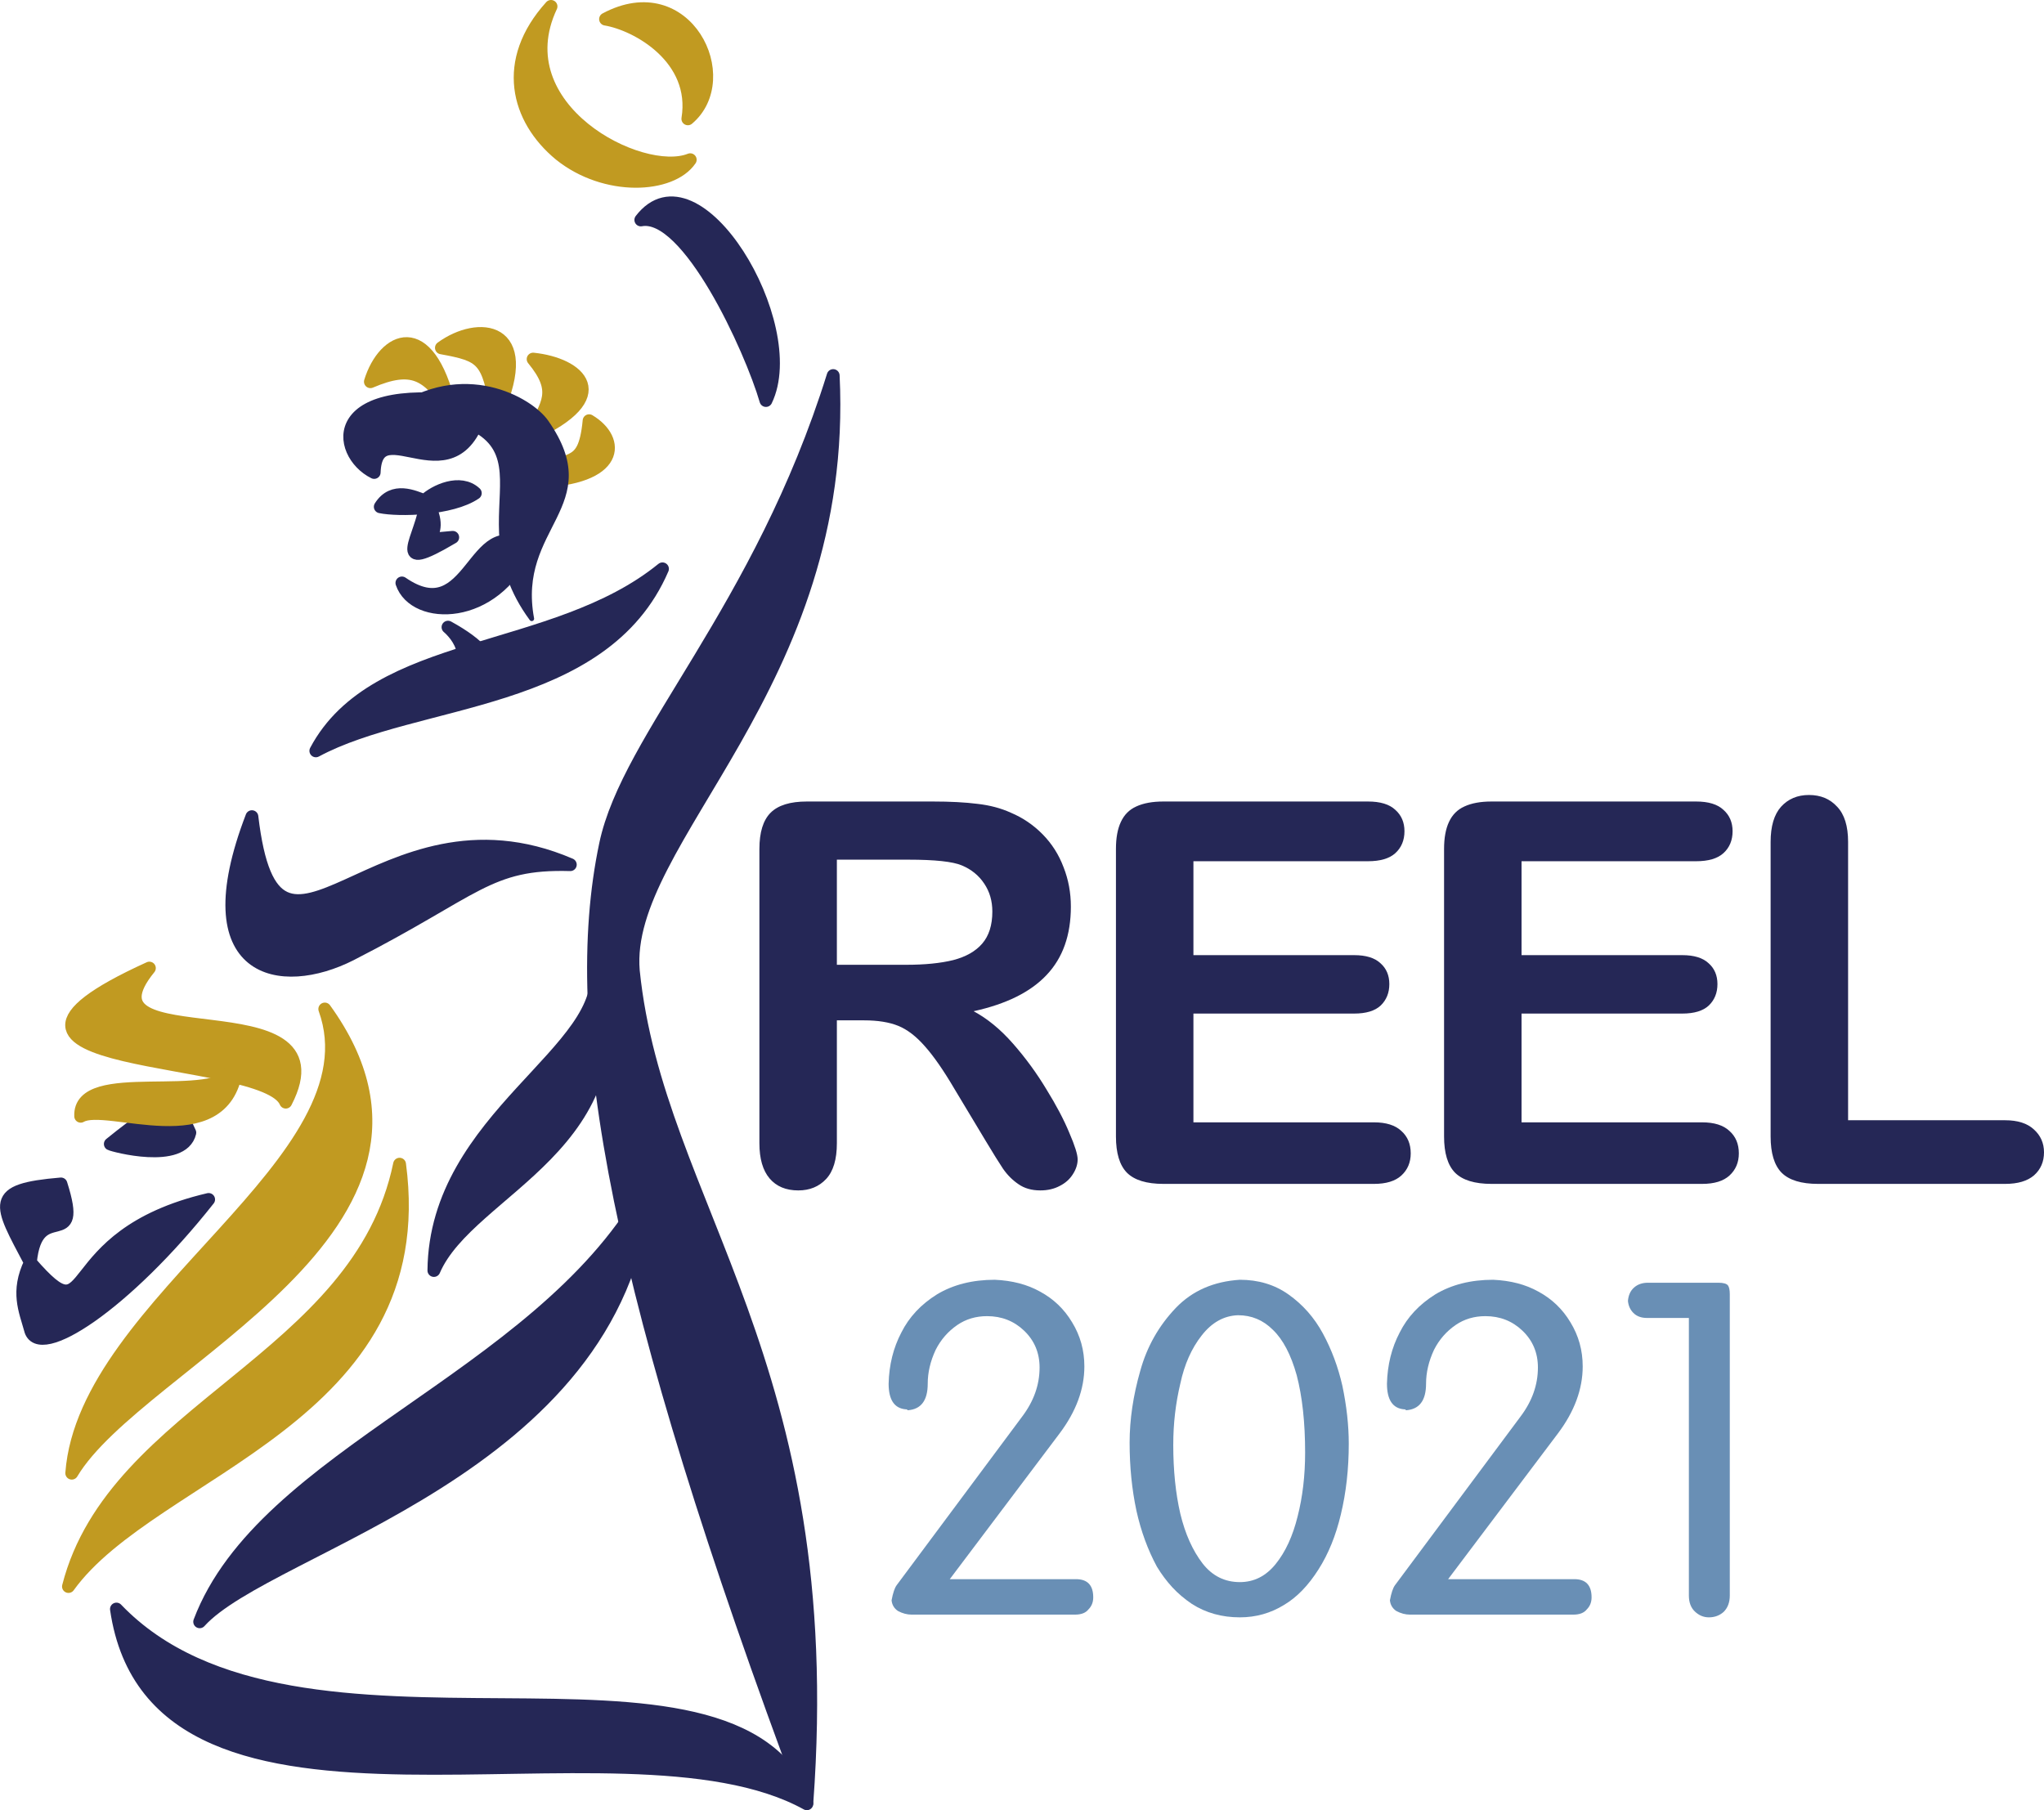 <svg version="1.1" id="aa19357a-6bb5-425a-b5e5-c2439d084a3a" x="0" y="0" xml:space="preserve" width="434.613" height="384.933" xmlns="http://www.w3.org/2000/svg">
  <style type="text/css" id="style2">
    .st0,.st8{fill:#252756;stroke:#252756;stroke-width:2.734;stroke-linecap:round;stroke-linejoin:round}.st8{fill:#c19a21;stroke:#c19a21}
  </style>
  <g id="f6af9979-bd13-4d12-be13-715ea5d865ed" transform="translate(-.04 -.034)">
    <g id="e04c8ead-0534-430f-919a-0580238312dd">
      <path id="a4ff1283-da0f-4311-ad09-01760150af51" class="st0" d="M171.6 383.4C131 275 120.7 218 128.8 179.6c4.8-22.9 32.8-49.7 48.4-99.7 3.2 65.9-44.9 98.7-42.5 126.6 5.1 50 43.8 83.1 36.9 176.9z"/>
      <path id="af12d4da-6144-4ded-bae5-892ddbb6d61c" class="st0" d="M162.9 85.2c7.8-16.1-14.8-53.8-26.6-38.4 10-1.9 23.4 27.4 26.6 38.4z"/>
      <path id="b3ca00e3-7626-4c17-afa8-597e5480d9ae" class="st0" d="M140.9 121c-12.6 29.3-52.4 27.2-73.7 38.7 12.7-23.9 50.6-19.9 73.7-38.7z"/>
      <path id="a6dee863-a0fa-4570-8dcc-45b99e7982e6" class="st0" d="M126.7 205.4c3.5 18-34.1 32-34.4 64.8 7.5-17.5 44.8-26.6 34.4-64.8z"/>
      <path id="abb92436-e5fd-400e-b8b5-6e9b46fc62a0" class="st0" d="M137.1 253.8C114 293.6 56 309.2 42.5 344.9c14.8-16.4 88.5-32 94.6-91.1z"/>
      <path id="b61644ba-d85f-4de0-a880-455a068829a9" class="st0" d="M40.4 240.9c-1.6 6.7-16.4 2.7-16.9 2.4 12.6-10.2 13.9-9.1 16.9-2.4z"/>
      <path id="b99dcf63-0cc4-4ff7-b9c3-aa3addec254c" class="st0" d="M93.1 146.3c10.8-5.9 2.2-12.9 2.2-12.9 14.2 7.8 9 13.1-2.2 12.9z"/>
      <path id="b9893c72-738c-4a4f-93e4-df977dce144c" class="st0" d="M44.4 255.1c-33.3 7.8-23.4 30.1-37.9 13.4 1.3-14 11.3-1.6 6.5-16.7-15.3 1.3-13.2 4-6.5 16.7-3 6.2-1.1 10.2 0 14.2 1.6 6.9 20.2-5.2 37.9-27.6z"/>
      <path id="e0f7d9ca-429e-4138-839b-338a01c44c73" class="st0" d="M101.1 104.9c-3.2-3-8.6-.5-10.8 1.6-2.2-.8-6.7-3-9.4 1.3 3.8.8 15.1.6 20.2-2.9z"/>
      <path id="f4a2ce94-f2a0-4636-8e1f-204e32a6c941" class="st0" d="M96.3 114.3c-13.7 8.1-6.5.3-5.6-7.8 5.3 9.1-4.6 8.6 5.6 7.8z"/>
      <path id="f7637c0f-e61e-4ddc-865c-8bb32b306584" class="st0" d="M24.8 342.2c8.3 57 107 19.4 146.8 41.4-15.6-41.1-108.4-1.3-146.8-41.4z"/>
      <path id="a93c5d0b-25c5-4509-8b08-c84480a09ecc" class="st0" d="M121.3 183.9c-41.1-17.7-62.6 32.8-67.7-10.2-12.9 33.6 6.2 36.8 21 29.3 26.8-13.7 29.2-19.6 46.7-19.1z"/>
      <path id="b1d444aa-7db4-4ad9-9d4a-7440b556f060" class="st0" d="M111.9 116.7C105.2 132 88.2 132 85.5 124c14.8 10.2 15.1-15.4 26.4-7.3z"/>
      <path id="a612fd96-10a1-4456-9849-d9a89f4857fa" class="st0" d="M102.7 86c-33.9-5.6-31.2 10.5-23.1 14.5.5-13.9 17.8 7.6 23.1-14.5z"/>
    </g>
    <g aria-label="REEL" transform="translate(152.746 251.787)" id="text19" font-size="113.595" font-family="ArialRoundedMTBold" letter-spacing="-6" fill="#252756">
      <path d="M31.006-34.777h-5.769v26.124q0 5.159-2.274 7.6-2.274 2.44-5.935 2.44-3.938 0-6.101-2.552-2.163-2.551-2.163-7.488v-62.566q0-5.325 2.385-7.71t7.71-2.385h26.79q5.547 0 9.485.5 3.938.443 7.1 1.885Q66.06-77.32 69-74.325q2.94 2.995 4.438 6.989 1.553 3.938 1.553 8.375 0 9.097-5.159 14.532-5.103 5.436-15.53 7.71 4.382 2.33 8.375 6.878 3.994 4.548 7.1 9.707 3.161 5.103 4.88 9.263 1.776 4.104 1.776 5.657 0 1.609-1.054 3.217-.998 1.553-2.773 2.44-1.775.944-4.105.944-2.773 0-4.66-1.332-1.885-1.275-3.272-3.272-1.33-1.997-3.66-5.88l-6.6-10.982q-3.55-6.046-6.38-9.207-2.773-3.162-5.657-4.327-2.884-1.164-7.266-1.164zm9.429-34.168H25.237v22.353h14.754q5.935 0 9.984-.998 4.05-1.054 6.157-3.495 2.163-2.496 2.163-6.822 0-3.383-1.72-5.935-1.719-2.607-4.77-3.883-2.884-1.22-11.37-1.22z" id="path140"/>
      <path d="M138.157-68.612H101.05v19.968h34.168q3.771 0 5.602 1.72 1.886 1.663 1.886 4.437 0 2.773-1.83 4.548-1.831 1.72-5.658 1.72H101.05v23.129h38.383q3.883 0 5.824 1.83 1.997 1.775 1.997 4.77 0 2.885-1.997 4.715Q143.316 0 139.433 0H94.672q-5.38 0-7.766-2.385-2.33-2.385-2.33-7.71v-61.124q0-3.55 1.055-5.768 1.053-2.275 3.272-3.273 2.274-1.054 5.769-1.054h43.485q3.938 0 5.824 1.775 1.942 1.72 1.942 4.548 0 2.885-1.942 4.66-1.886 1.719-5.824 1.719z" id="path142"/>
      <path d="M207.924-68.612h-37.107v19.968h34.168q3.771 0 5.602 1.72 1.886 1.663 1.886 4.437 0 2.773-1.83 4.548-1.831 1.72-5.658 1.72h-34.168v23.129H209.2q3.883 0 5.824 1.83 1.997 1.775 1.997 4.77 0 2.885-1.997 4.715Q213.083 0 209.2 0H164.44q-5.38 0-7.766-2.385-2.33-2.385-2.33-7.71v-61.124q0-3.55 1.055-5.768 1.054-2.275 3.272-3.273 2.274-1.054 5.769-1.054h43.485q3.939 0 5.824 1.775 1.942 1.72 1.942 4.548 0 2.885-1.942 4.66-1.885 1.719-5.823 1.719z" id="path144"/>
      <path d="M240.252-72.717v59.183h33.39q3.994 0 6.102 1.942 2.163 1.94 2.163 4.88 0 2.996-2.108 4.882Q277.692 0 273.643 0h-39.77q-5.38 0-7.765-2.385-2.33-2.385-2.33-7.71v-62.622q0-4.992 2.219-7.487 2.274-2.496 5.935-2.496 3.716 0 5.99 2.496 2.33 2.44 2.33 7.487z" id="path146"/>
    </g>
    <g aria-label="2021" transform="translate(183.96 343.38)" id="text21" font-size="99" font-family="Arial-Rounded" fill="#698fb5">
      <path d="M5.027-49.113q.145-5.994 2.707-10.877 2.466-4.93 7.59-8.12 5.172-3.095 12.278-3.095 5.56.242 9.62 2.514 4.302 2.32 6.816 6.526 2.61 4.254 2.61 9.378 0 7.25-5.27 14.26L18.032-7.54h26.828q3.674 0 3.674 3.867 0 1.547-1.015 2.562Q46.648 0 44.666 0H9.91q-1.45 0-2.9-.773-1.21-.822-1.354-2.272.435-2.32 1.063-3.19l26.732-35.917q3.674-4.883 3.674-10.393 0-4.69-3.287-7.831-3.239-3.094-7.88-3.094-3.577 0-6.332 1.885-2.949 2.03-4.592 5.27-1.692 3.625-1.692 7.202 0 5.365-4.254 5.655l-.097-.096-.096-.097H8.7q-3.674-.29-3.674-5.462z" id="path149"/>
      <path d="M56.268-36.545q0-7.396 2.272-15.324 2.127-7.686 7.589-13.39 5.22-5.414 13.583-5.946 5.898 0 10.297 3.094 4.592 3.239 7.347 8.315 2.804 5.172 4.158 11.166 1.353 6.478 1.353 12.278 0 8.073-1.692 15.082-1.595 6.72-4.737 11.65-3.239 5.124-7.3 7.541-4.302 2.66-9.426 2.66-5.752 0-10.2-2.853-2.368-1.595-4.157-3.529-1.788-1.933-3.287-4.399-2.9-5.365-4.35-11.891-1.45-6.816-1.45-14.454zm9.28.387q0 8.218 1.5 14.695 1.546 6.43 4.737 10.587 3.093 3.963 7.927 3.963 4.496 0 7.59-3.818 3.142-3.868 4.689-10.152 1.595-6.236 1.595-13.583 0-9.572-1.789-16.436-1.837-6.574-5.075-9.668-3.094-3.094-7.396-3.094-4.496.145-7.735 4.303-3.238 4.109-4.544 10.248-1.498 6.284-1.498 12.955z" id="path151"/>
      <path d="M110.988-49.113q.145-5.994 2.707-10.877 2.466-4.93 7.59-8.12 5.172-3.095 12.278-3.095 5.56.242 9.62 2.514 4.302 2.32 6.816 6.526 2.61 4.254 2.61 9.378 0 7.25-5.27 14.26L123.993-7.54h26.828q3.674 0 3.674 3.867 0 1.547-1.015 2.562Q152.609 0 150.627 0H115.87q-1.45 0-2.9-.773-1.21-.822-1.354-2.272.435-2.32 1.063-3.19l26.732-35.917q3.674-4.883 3.674-10.393 0-4.69-3.287-7.831-3.239-3.094-7.88-3.094-3.577 0-6.332 1.885-2.949 2.03-4.592 5.27-1.692 3.625-1.692 7.202 0 5.365-4.254 5.655l-.097-.096-.097-.097h-.193q-3.674-.29-3.674-5.462z" id="path153"/>
      <path d="M175.184-63.083h-8.895q-1.837 0-2.9-1.064-1.015-1.015-1.16-2.562.145-1.789 1.256-2.804 1.16-1.063 2.997-1.063h14.937q1.644 0 2.08.58.386.532.386 1.885v64.05q0 2.176-1.305 3.48Q181.274.58 179.438.58q-1.692 0-2.998-1.257-1.256-1.208-1.256-3.384z" id="path155"/>
    </g>
    <g id="a4273265-a686-4b02-9602-ee61fd811033">
      <path id="e16796c9-77b7-4f22-9324-049a5cba1df8" class="st8" d="M69.1 214.6c11.6 32.3-51.1 62.1-53.8 98.7 14.3-24 87.4-52.2 53.8-98.7z"/>
      <path id="b7bf2c45-7d4f-4b37-9ac3-5c4de6065d9f" class="st8" d="M14.6 337.4c9.7-37.9 61.8-48.1 70.4-89.8 7.2 54.1-52.4 64.8-70.4 89.8z"/>
      <path id="b6be01f3-a3bd-4044-8b5e-61c8dea40395" class="st8" d="M31.8 205.9c-48.4 22 24.5 17.7 29 28.5 13.2-25.5-45.7-8-29-28.5z"/>
      <path id="bf9b2f63-fd22-437d-b512-475d81de91bf" class="st8" d="M112.9 92.5c18.3-8.3 10.2-15.1.5-16.1 5.5 6.7 3.3 9.4-.5 16.1z"/>
      <path id="a94f3eb1-e3b9-48bf-8b19-47c1511ea0df" class="st8" d="M114 102.4c18-.5 18-8.9 11.3-12.9-1.1 11.6-5.1 6.2-11.3 12.9z"/>
      <path id="b7057996-580d-4113-bb67-59ee90e082a9" class="st8" d="M50.3 227.5c-2.7 18.3-27.7 6.7-33.1 9.9-.5-10.8 28.8-1.9 33.1-9.9z"/>
      <path id="f1219d80-a2a3-459e-9e29-a97f123d4918" class="st8" d="M117.2 1.4c-10.5 11.6-7.3 23.9 1.9 31.5 9.7 7.8 23.7 7 27.7 1.1-10.5 4.2-39.8-10.9-29.6-32.6z"/>
      <path id="e1f35579-3065-45ad-bb71-cc824428eae1" class="st8" d="M128.8 4.1c6.7 1.1 19.6 8.3 17.5 21.2 10.2-8.6-.3-30.4-17.5-21.2z"/>
      <path id="e538a5b5-d56a-4c85-953a-f8d649dcde09" class="st8" d="M105.7 87.7c8.1-18.3-4-19.4-11.8-13.7 8.8 1.6 9.9 2.4 11.8 13.7z"/>
      <path id="bf488352-2484-4a04-8542-249aeb1e7542" class="st8" d="M95.7 86.6c-4.6-19.4-14-14.8-16.9-5.4 8.9-3.8 12.1-1.6 16.9 5.4z"/>
    </g>
  </g>
  <path id="b4c45702-83dc-4954-8df0-53a20e82a26d" d="M113.06 131.566c-17.4-23.6 10.6-40.7-29.5-44.2 14.8-10.6 29.2-2.5 32.6 2.4 12.5 17.9-6.8 22-3.1 41.8z" fill="#252756" stroke="#252756" stroke-width="1.017" stroke-linecap="round" stroke-linejoin="round"/>
</svg>
